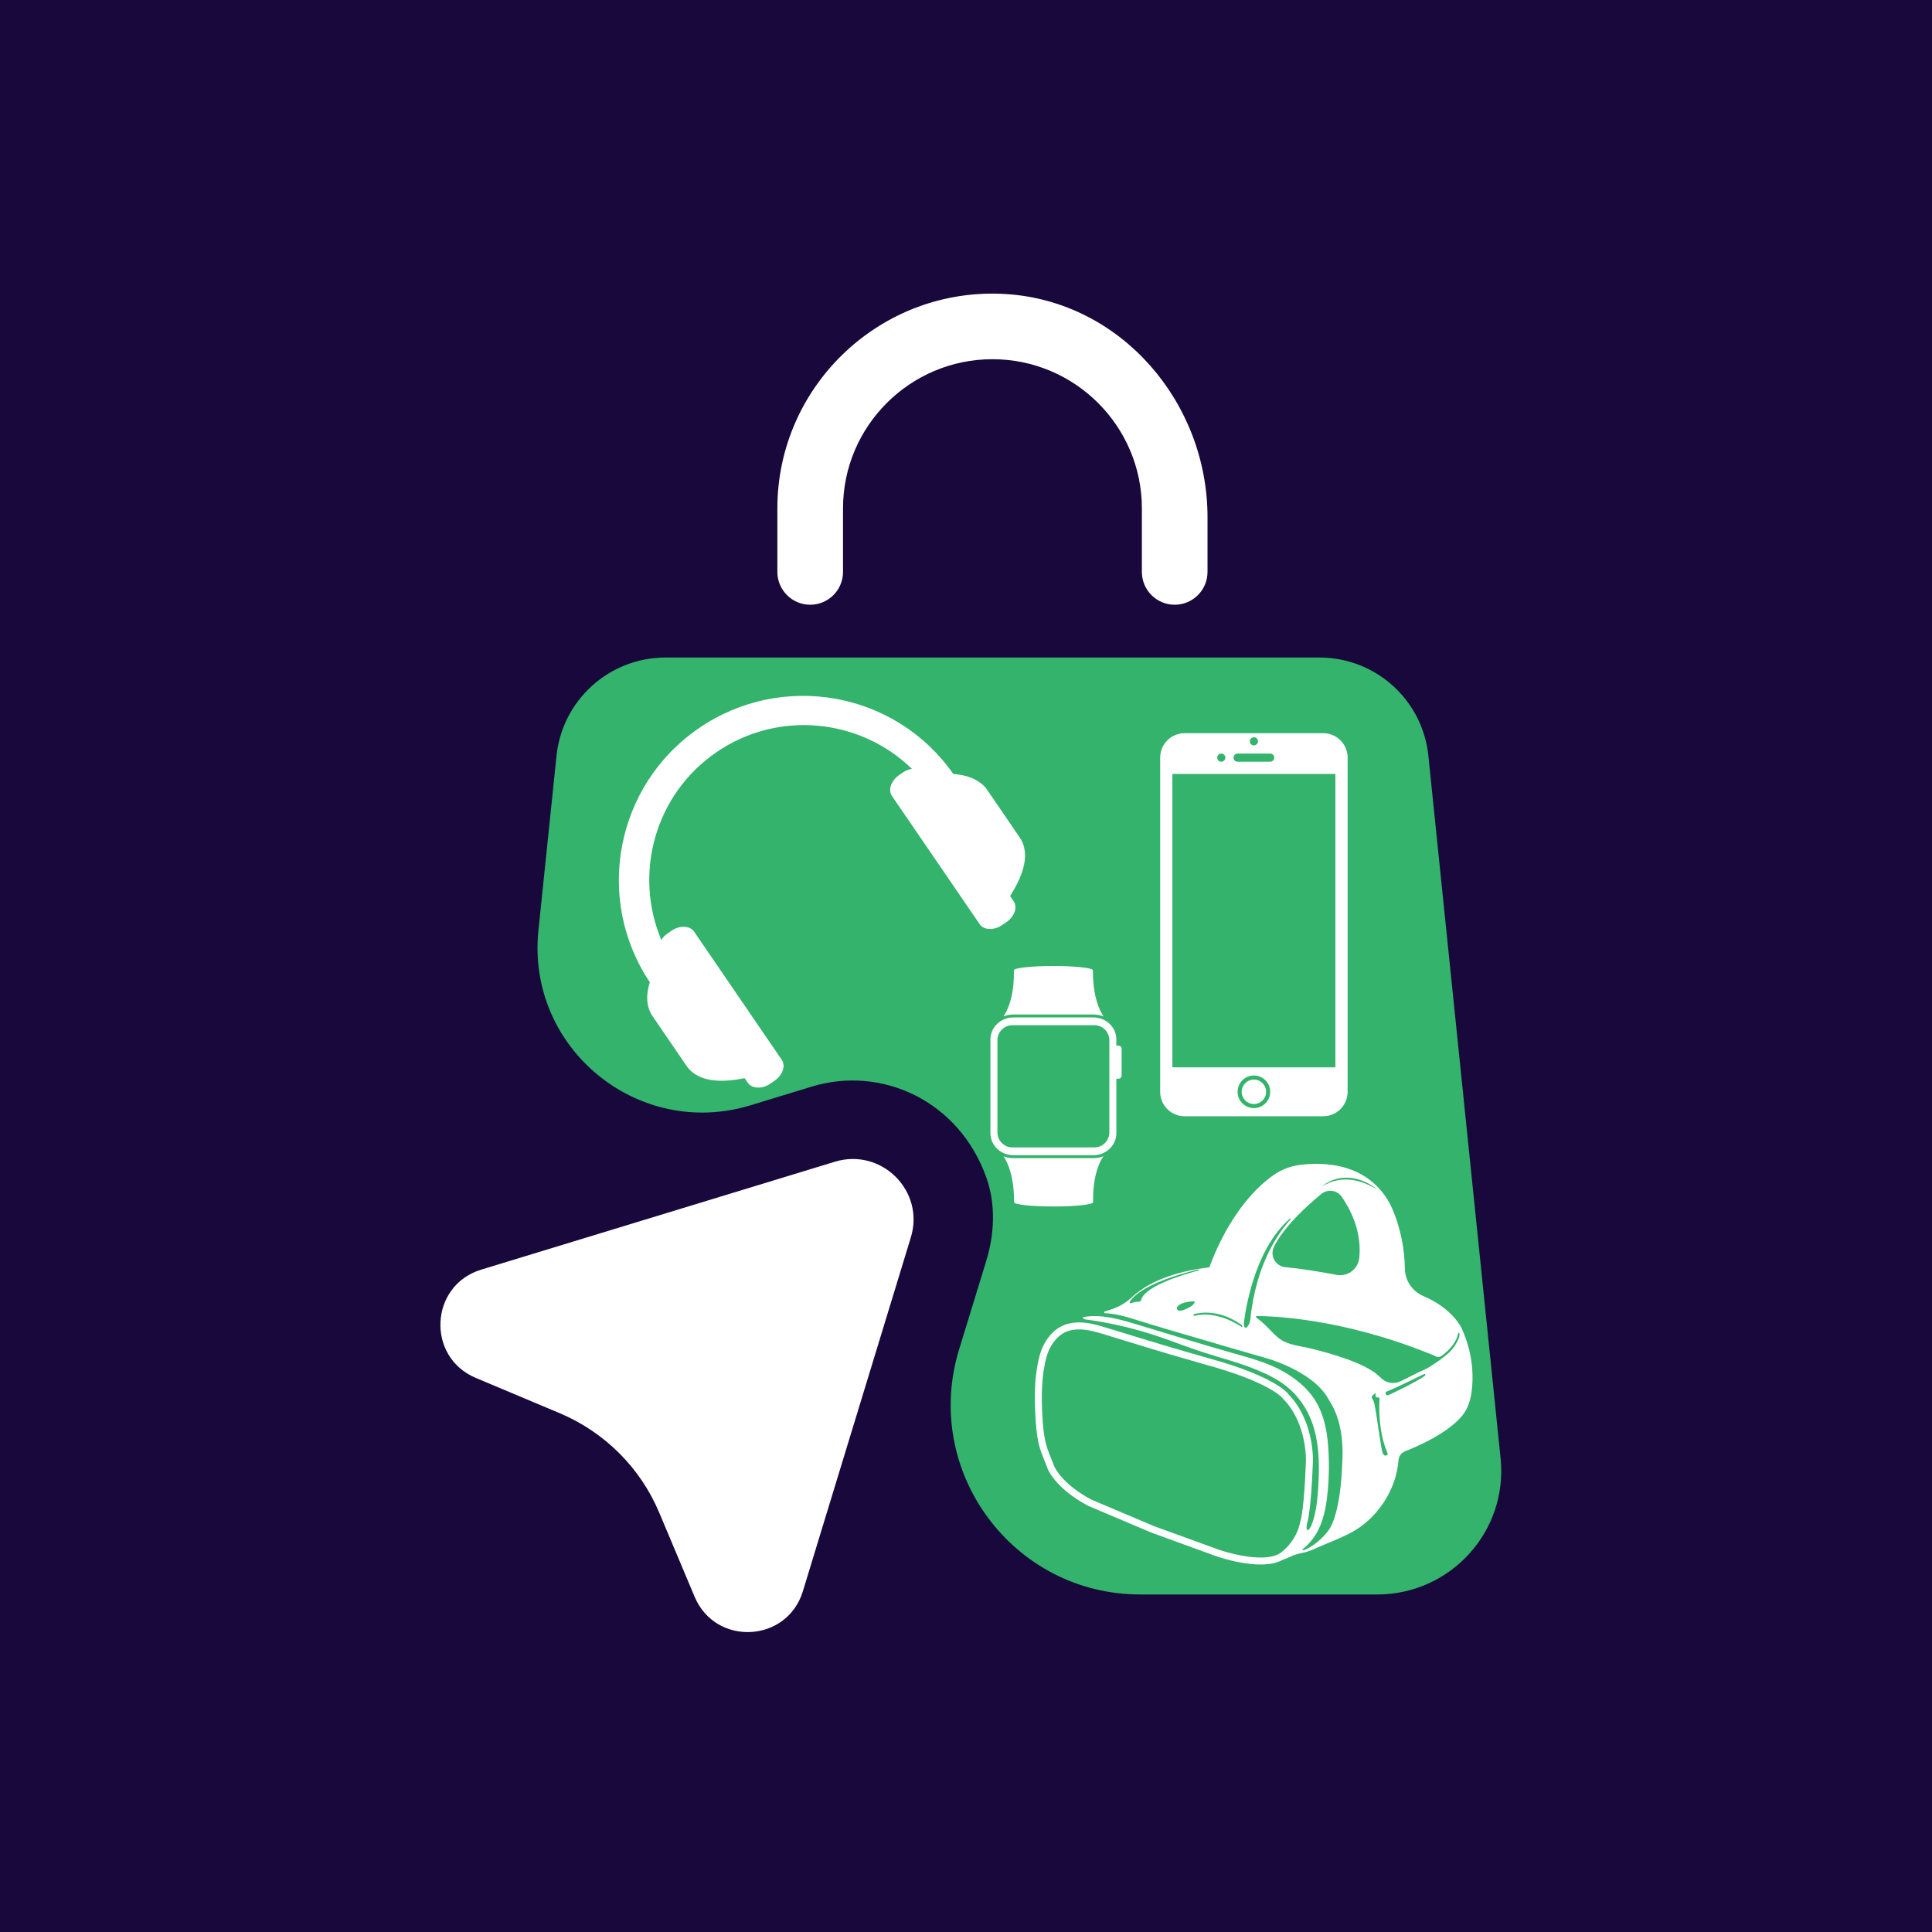 <svg xmlns="http://www.w3.org/2000/svg" xmlns:xlink="http://www.w3.org/1999/xlink" width="500" zoomAndPan="magnify" viewBox="0 0 375 375" height="500" preserveAspectRatio="xMidYMid meet" version="1.2"><defs><clipPath id="744ca36504"><path d="M 120 135 L 199 135 L 199 212 L 120 212 Z M 120 135 "/></clipPath><clipPath id="d207f69890"><path d="M 103.336 163.445 L 168.336 118.984 L 205.172 172.84 L 140.176 217.301 Z M 103.336 163.445 "/></clipPath><clipPath id="6732d3aa25"><path d="M 103.336 163.445 L 168.336 118.984 L 205.172 172.84 L 140.176 217.301 Z M 103.336 163.445 "/></clipPath><clipPath id="acac6a5a0d"><path d="M 225.152 142.027 L 261.902 142.027 L 261.902 217 L 225.152 217 Z M 225.152 142.027 "/></clipPath><clipPath id="3a80c81b5f"><path d="M 194 187.5 L 215 187.5 L 215 198 L 194 198 Z M 194 187.5 "/></clipPath><clipPath id="0a7ec04b2e"><path d="M 194 224 L 215 224 L 215 234.75 L 194 234.75 Z M 194 224 "/></clipPath><clipPath id="79c32fc49a"><path d="M 192.227 197 L 217.727 197 L 217.727 225 L 192.227 225 Z M 192.227 197 "/></clipPath><clipPath id="a718285be1"><path d="M 200.77 225.281 L 286 225.281 L 286 304 L 200.77 304 Z M 200.77 225.281 "/></clipPath></defs><g id="31acda5126"><rect x="0" width="375" y="0" height="375" style="fill:#ffffff;fill-opacity:1;stroke:none;"/><rect x="0" width="375" y="0" height="375" style="fill:#19083c;fill-opacity:1;stroke:none;"/><path style=" stroke:none;fill-rule:nonzero;fill:#ffffff;fill-opacity:1;" d="M 157.258 117.379 C 160.777 117.379 163.629 114.523 163.629 111.008 L 163.629 98.672 C 163.629 82.719 176.629 69.723 192.633 69.723 C 208.637 69.723 221.637 82.719 221.637 98.672 L 221.637 111.008 C 221.637 114.523 224.488 117.379 228.008 117.379 C 231.523 117.379 234.379 114.523 234.379 111.008 L 234.379 100.406 C 234.379 78.133 217.66 58.559 195.387 57.082 C 171.172 55.5 150.887 74.766 150.887 98.672 L 150.887 111.008 C 150.887 114.523 153.742 117.379 157.258 117.379 Z M 157.258 117.379 "/><path style=" stroke:none;fill-rule:nonzero;fill:#33b36b;fill-opacity:1;" d="M 291.262 283.035 L 277.246 146.688 C 276.121 135.832 267 127.625 256.09 127.625 L 129.172 127.625 C 118.266 127.625 109.141 135.883 108.02 146.688 L 104.504 180.633 C 102.16 203.418 123.82 221.207 145.688 214.531 L 157.566 210.91 C 171.07 206.781 186.16 213.613 191.461 228.598 C 193.297 233.797 193.039 239.504 191.41 244.805 L 186.16 261.934 C 178.922 285.582 196.609 309.488 221.328 309.488 L 267.406 309.488 C 281.629 309.438 292.738 297.152 291.262 283.035 Z M 291.262 283.035 "/><path style=" stroke:none;fill-rule:nonzero;fill:#ffffff;fill-opacity:1;" d="M 162.051 225.488 L 93.391 246.438 C 83.402 249.496 82.688 263.359 92.32 267.438 L 108.684 274.32 C 117.348 277.988 124.281 284.871 127.949 293.586 L 134.832 309.945 C 138.91 319.582 152.773 318.867 155.832 308.875 L 176.781 240.219 C 179.582 231.195 171.121 222.734 162.051 225.488 Z M 162.051 225.488 "/><g clip-rule="nonzero" clip-path="url(#744ca36504)"><g clip-rule="nonzero" clip-path="url(#d207f69890)"><g clip-rule="nonzero" clip-path="url(#6732d3aa25)"><path style=" stroke:none;fill-rule:nonzero;fill:#ffffff;fill-opacity:1;" d="M 185.039 150.234 C 173.867 134.25 151.852 130.262 135.672 141.328 C 119.492 152.395 115.285 174.441 126.129 190.648 C 125.414 192.949 125.332 195.297 126.68 197.266 L 129.43 201.293 L 130.5 202.852 L 133.25 206.875 C 135.668 210.406 140.824 210.016 144.539 209.281 L 145.156 210.184 C 145.945 211.332 147.934 211.422 149.492 210.352 L 150.312 209.789 C 151.875 208.723 152.57 206.922 151.727 205.691 L 134.707 180.805 C 133.922 179.656 131.934 179.57 130.371 180.637 L 129.551 181.199 C 129.059 181.535 128.621 181.953 128.379 182.48 C 122.926 169.574 127.102 154.18 139.094 145.98 C 151.082 137.777 166.945 139.465 176.996 149.227 C 176.473 149.34 175.871 149.516 175.375 149.852 L 174.555 150.414 C 172.996 151.48 172.301 153.281 173.141 154.516 L 190.164 179.398 C 190.949 180.547 192.938 180.637 194.5 179.566 L 195.32 179.008 C 196.879 177.938 197.574 176.137 196.734 174.906 L 196.059 173.918 C 198.09 170.723 200.324 166.059 197.91 162.527 L 195.156 158.504 L 194.09 156.941 L 191.336 152.918 C 189.742 151.117 187.445 150.398 185.039 150.234 Z M 185.039 150.234 "/></g></g></g><g clip-rule="nonzero" clip-path="url(#acac6a5a0d)"><path style=" stroke:none;fill-rule:evenodd;fill:#ffffff;fill-opacity:1;" d="M 256.824 216.668 L 229.934 216.668 C 227.312 216.668 225.188 214.539 225.188 211.922 L 225.188 147.059 C 225.188 144.438 227.312 142.312 229.934 142.312 L 256.828 142.312 C 259.449 142.312 261.574 144.438 261.574 147.059 L 261.574 211.922 C 261.574 214.539 259.449 216.668 256.824 216.668 Z M 243.379 215.082 C 245.125 215.082 246.543 213.668 246.543 211.922 C 246.543 210.172 245.125 208.754 243.379 208.754 C 241.633 208.754 240.215 210.172 240.215 211.922 C 240.215 213.668 241.633 215.082 243.379 215.082 Z M 237.051 146.266 C 236.613 146.266 236.262 146.621 236.262 147.059 C 236.262 147.492 236.613 147.848 237.051 147.848 C 237.488 147.848 237.84 147.496 237.84 147.059 C 237.844 146.621 237.488 146.266 237.051 146.266 Z M 243.379 143.102 C 242.941 143.102 242.59 143.457 242.59 143.895 C 242.59 144.332 242.941 144.684 243.379 144.684 C 243.816 144.684 244.172 144.332 244.172 143.895 C 244.172 143.457 243.816 143.102 243.379 143.102 Z M 246.543 146.266 L 240.215 146.266 C 239.777 146.266 239.426 146.621 239.426 147.059 C 239.426 147.492 239.777 147.848 240.215 147.848 L 246.543 147.848 C 246.98 147.848 247.332 147.496 247.332 147.059 C 247.336 146.621 246.98 146.266 246.543 146.266 Z M 259.199 150.223 L 227.559 150.223 L 227.559 207.172 L 259.199 207.172 Z M 243.379 209.547 C 244.691 209.547 245.754 210.609 245.754 211.922 C 245.754 213.23 244.691 214.293 243.379 214.293 C 242.07 214.293 241.008 213.23 241.008 211.922 C 241.008 210.609 242.07 209.547 243.379 209.547 Z M 243.379 209.547 "/></g><g clip-rule="nonzero" clip-path="url(#3a80c81b5f)"><path style=" stroke:none;fill-rule:nonzero;fill:#ffffff;fill-opacity:1;" d="M 212.23 196.914 C 212.934 196.914 213.602 197.055 214.207 197.305 C 214.047 197.066 213.883 196.789 213.715 196.465 C 212.977 195.039 212.102 192.465 212.129 188.332 C 212.129 188.328 212.129 188.328 212.129 188.328 C 212.129 187.871 208.699 187.5 204.465 187.5 C 200.234 187.5 196.801 187.871 196.801 188.328 C 196.801 188.328 196.801 188.332 196.801 188.336 L 196.797 188.336 C 196.871 192.438 196.023 194.98 195.297 196.398 C 195.121 196.738 194.941 197.031 194.773 197.281 C 195.367 197.047 196.016 196.914 196.695 196.914 L 212.23 196.914 "/></g><g clip-rule="nonzero" clip-path="url(#0a7ec04b2e)"><path style=" stroke:none;fill-rule:nonzero;fill:#ffffff;fill-opacity:1;" d="M 196.695 224.793 C 196.023 224.793 195.383 224.664 194.797 224.434 C 194.941 224.656 195.094 224.914 195.246 225.211 C 195.984 226.641 196.859 229.211 196.832 233.348 C 196.832 233.348 196.832 233.352 196.832 233.352 C 196.832 233.809 200.262 234.18 204.496 234.18 C 208.73 234.18 212.16 233.809 212.16 233.352 C 212.16 233.348 212.16 233.344 212.16 233.34 L 212.168 233.34 C 212.09 229.242 212.941 226.695 213.668 225.281 C 213.84 224.949 214.012 224.66 214.176 224.414 C 213.578 224.66 212.922 224.793 212.23 224.793 L 196.695 224.793 "/></g><g clip-rule="nonzero" clip-path="url(#79c32fc49a)"><path style=" stroke:none;fill-rule:nonzero;fill:#ffffff;fill-opacity:1;" d="M 215.324 219.801 C 215.324 221.41 214.02 222.715 212.406 222.715 L 196.52 222.715 C 194.906 222.715 193.602 221.41 193.602 219.801 L 193.602 201.906 C 193.602 200.297 194.906 198.992 196.52 198.992 L 212.406 198.992 C 214.02 198.992 215.324 200.297 215.324 201.906 Z M 217.078 202.949 L 216.684 202.949 L 216.684 201.754 C 216.684 199.398 214.684 197.48 212.23 197.48 L 196.695 197.48 C 194.238 197.48 192.242 199.398 192.242 201.754 L 192.242 219.953 C 192.242 222.309 194.238 224.227 196.695 224.227 L 212.23 224.227 C 214.684 224.227 216.684 222.309 216.684 219.953 L 216.684 209.383 L 217.078 209.383 C 217.426 209.383 217.707 209.098 217.707 208.75 L 217.707 203.578 C 217.707 203.23 217.426 202.949 217.078 202.949 "/></g><g clip-rule="nonzero" clip-path="url(#a718285be1)"><path style=" stroke:none;fill-rule:nonzero;fill:#ffffff;fill-opacity:1;" d="M 283.289 259.184 C 283.27 259.422 283.188 259.656 283.105 259.867 C 282.965 260.207 282.777 260.527 282.598 260.844 C 282.223 261.504 281.742 262.105 281.176 262.609 C 280.027 263.633 278.691 264.559 277.387 265.367 C 276.77 265.742 276.07 266.043 275.406 266.332 L 271.906 268.082 C 270.609 268.73 269.043 268.477 268.02 267.445 C 267.938 267.367 267.855 267.285 267.773 267.207 C 267.285 266.758 266.797 266.359 266.227 266.012 C 264.148 264.742 261.805 263.891 259.496 263.152 C 257.922 262.648 256.324 262.207 254.723 261.809 C 252.992 261.375 251.121 261.203 249.48 260.496 C 247.902 259.82 246.895 258.457 245.695 257.301 C 245.109 256.734 244.488 256.199 243.832 255.707 C 243.719 255.625 243.781 255.445 243.918 255.445 C 246.5 255.441 260.199 255.773 277.469 262.75 C 277.641 262.82 277.816 262.887 277.996 262.945 C 278.129 262.992 278.316 263.07 278.484 263.18 C 278.875 263.445 279.387 263.461 279.773 263.188 C 280.383 262.762 280.953 262.273 281.449 261.723 C 281.957 261.168 282.395 260.543 282.699 259.855 C 282.848 259.516 282.953 259.156 283.035 258.797 C 283.043 258.762 283.059 258.723 283.086 258.695 C 283.109 258.668 283.152 258.652 283.188 258.668 C 283.219 258.684 283.234 258.723 283.242 258.758 C 283.285 258.898 283.301 259.039 283.289 259.184 Z M 276.586 267.023 C 274.707 268.348 270.711 270.227 269.5 270.785 C 269.344 270.859 269.152 270.832 269.039 270.707 C 268.844 270.492 268.934 270.184 269.176 270.09 C 270.562 269.555 274.453 267.664 276.395 266.711 C 276.602 266.609 276.77 266.895 276.586 267.023 Z M 269.211 282.445 C 268.992 282.578 268.633 282.652 268.371 282.008 C 268.02 281.148 267.227 274.453 266.727 272.285 C 266.66 271.992 266.527 271.723 266.355 271.477 C 266.215 271.266 266.133 270.883 266.953 270.465 C 267.023 270.426 267.102 270.504 267.059 270.574 C 266.91 270.836 266.824 271.227 267.609 271.277 C 267.703 271.281 267.777 271.367 267.77 271.461 C 267.695 272.496 267.43 277.73 269.324 282.078 C 269.383 282.215 269.332 282.367 269.211 282.445 Z M 242.211 257.391 C 241.953 257.73 241.645 257.953 241.48 257.379 C 241.422 257.195 241.414 256.996 241.438 256.801 C 241.648 254.945 243.301 242.621 250.383 236.531 C 250.477 236.449 250.598 236.578 250.52 236.668 C 248.312 239.051 243.789 245.172 242.676 256.176 C 242.629 256.617 242.473 257.039 242.211 257.391 Z M 241.004 257.551 C 240.203 257.004 235.953 254.328 231.809 255.41 C 231.734 255.43 231.664 255.379 231.664 255.305 C 231.664 255.188 231.746 255.078 231.863 255.047 C 232.758 254.805 236.605 254.02 240.98 257.164 C 241.082 257.238 241.137 257.352 241.137 257.477 C 241.137 257.547 241.062 257.59 241.004 257.551 Z M 231.141 253.598 C 231.043 253.645 230.941 253.691 230.848 253.75 C 230.453 253.973 229.617 254.398 228.961 254.418 C 228.52 254.438 228.27 253.926 228.555 253.59 C 228.918 253.168 229.758 252.672 231.703 252.582 C 231.859 252.578 231.953 252.758 231.859 252.883 C 231.648 253.148 231.348 253.504 231.141 253.598 Z M 221.477 252.363 C 221.438 252.539 221.285 252.656 221.109 252.652 C 220.773 252.648 220.207 252.695 219.504 252.957 C 219.344 253.016 219.199 252.844 219.285 252.695 C 219.945 251.59 222.434 248.914 232.547 246.41 C 232.785 246.352 232.887 246.535 232.652 246.598 C 229.676 247.387 222.098 249.648 221.477 252.363 Z M 256.457 231.754 C 257.695 230.734 259.547 230.992 260.449 232.316 C 263.574 236.926 264.152 241.031 263.832 244.164 C 263.609 246.344 261.566 247.859 259.418 247.449 C 256.141 246.82 252.641 246.258 249.496 245.961 C 247.582 245.781 246.426 243.742 247.27 242.016 C 249.156 238.145 253.703 234.023 256.457 231.754 Z M 256.98 229.996 C 257.043 229.945 257.117 229.898 257.195 229.844 C 257.277 229.793 257.363 229.734 257.453 229.672 C 257.547 229.609 257.652 229.555 257.762 229.496 C 257.816 229.465 257.871 229.434 257.93 229.402 C 257.984 229.371 258.047 229.336 258.109 229.312 C 258.234 229.254 258.363 229.195 258.496 229.133 C 258.637 229.078 258.777 229.027 258.93 228.973 C 259.078 228.914 259.234 228.879 259.395 228.828 C 259.434 228.82 259.473 228.805 259.516 228.797 C 259.555 228.785 259.594 228.781 259.637 228.77 C 259.723 228.754 259.805 228.734 259.891 228.719 C 259.973 228.695 260.059 228.688 260.145 228.672 C 260.234 228.66 260.32 228.648 260.41 228.633 C 260.586 228.609 260.766 228.602 260.945 228.59 C 261.129 228.586 261.312 228.582 261.492 228.586 C 261.68 228.594 261.863 228.598 262.043 228.617 L 262.32 228.648 L 262.594 228.691 C 262.773 228.715 262.949 228.758 263.129 228.793 C 263.48 228.871 263.824 228.973 264.148 229.086 C 264.473 229.195 264.781 229.328 265.066 229.457 C 265.352 229.59 265.613 229.723 265.848 229.863 C 265.969 229.93 266.082 229.996 266.188 230.062 C 266.289 230.129 266.391 230.191 266.48 230.254 C 266.668 230.375 266.82 230.492 266.945 230.59 C 267.074 230.684 267.168 230.77 267.234 230.82 C 267.301 230.879 267.332 230.906 267.332 230.906 C 267.332 230.906 267.293 230.879 267.223 230.836 C 267.148 230.793 267.043 230.727 266.906 230.648 C 266.77 230.57 266.605 230.477 266.414 230.371 C 266.219 230.27 265.996 230.16 265.754 230.043 C 265.512 229.93 265.246 229.82 264.957 229.703 C 264.672 229.594 264.367 229.484 264.051 229.387 C 263.891 229.336 263.727 229.293 263.562 229.25 C 263.48 229.227 263.391 229.211 263.309 229.191 C 263.227 229.172 263.141 229.148 263.059 229.133 C 262.883 229.102 262.711 229.062 262.535 229.043 L 262.277 229.004 L 262.012 228.98 C 261.836 228.957 261.66 228.953 261.484 228.941 C 261.309 228.934 260.785 228.949 260.699 228.957 C 260.613 228.961 260.527 228.961 260.445 228.969 C 260.359 228.98 260.277 228.988 260.191 229 C 260.105 229.004 259.305 229.152 259.008 229.23 C 258.863 229.273 258.719 229.316 258.582 229.359 C 258.445 229.406 258.316 229.457 258.191 229.504 C 258.066 229.547 257.953 229.605 257.84 229.652 C 257.727 229.703 257.617 229.742 257.52 229.797 C 257.426 229.844 257.336 229.891 257.25 229.934 C 257.164 229.977 257.086 230.016 257.02 230.059 C 256.746 230.219 256.59 230.305 256.59 230.305 C 256.59 230.305 256.727 230.191 256.98 229.996 Z M 248.664 301.324 L 248.641 301.344 C 247.805 301.992 246.473 302.316 244.691 302.316 C 240.891 302.316 236.566 300.797 236.523 300.777 L 223.957 296.207 L 211.793 291.055 C 206.082 287.996 204.68 284.73 204.633 284.617 C 204.438 284.094 204.234 283.594 204.035 283.109 C 203.559 281.934 203.113 280.824 202.863 279.605 C 202.512 277.906 202.395 276.137 202.305 274.461 C 202.141 271.32 202.082 267.215 203.141 263.34 C 203.711 261.246 205.055 259.445 206.645 258.633 C 207.43 258.234 208.371 258.035 209.449 258.035 C 209.766 258.035 210.094 258.055 210.426 258.09 C 211.848 258.238 213.297 258.684 214.695 259.113 C 215.363 259.316 216.949 259.801 216.949 259.801 C 221.246 261.125 225.691 262.488 230.188 263.777 L 234.082 264.898 C 246.055 268.168 248.758 271.141 248.992 271.418 L 249.07 271.57 L 249.152 271.617 C 253.707 276.34 253.484 283.469 253.48 283.539 C 253.156 292.641 252.5 294.988 252.422 295.238 L 252.363 295.371 L 252.359 295.461 C 251.625 299.223 248.723 301.285 248.691 301.309 Z M 285.762 265.762 C 285.613 263.711 285.176 261.68 284.484 259.746 C 284.246 259.074 283.973 258.41 283.676 257.762 C 283.676 257.762 281.938 253.957 276.316 251.586 C 274.145 250.668 272.719 248.574 272.684 246.219 C 272.574 238.727 269.734 233.562 269.734 233.562 C 265.355 225.594 256.715 225.539 252.305 226.105 C 250.457 226.344 248.695 227.02 247.176 228.098 C 239.922 233.223 236.027 242.426 234.734 245.984 C 229.52 246.613 223.582 248.168 219.695 251.797 C 218.516 252.895 217.105 253.719 215.57 254.199 L 214.445 254.551 C 214.266 254.609 214.301 254.879 214.492 254.883 C 216.469 254.984 218.391 255.504 220.27 256.094 C 222.125 256.676 223.977 257.258 225.844 257.805 C 228.828 258.68 231.812 259.555 234.797 260.43 C 236.223 260.848 237.648 261.273 239.078 261.684 L 245.684 263.586 C 245.684 263.586 254.902 266.074 257.875 271.605 C 258.027 271.879 258.18 272.148 258.344 272.41 C 259.039 273.512 260.996 277.273 260.52 284.09 C 260.508 284.266 260.5 284.438 260.496 284.613 C 260.445 286.129 260.07 294.609 257.531 297.477 C 257.469 297.543 257.406 297.613 257.348 297.684 C 256.988 298.121 255.328 300.02 253.02 300.914 C 252.875 300.977 252.758 300.777 252.883 300.68 C 253.828 299.918 254.652 299.004 255.305 297.977 C 256.82 295.582 257.375 292.711 257.664 289.895 C 258 286.676 258.027 283.43 257.754 280.211 C 257.52 277.477 256.938 274.75 255.586 272.328 C 254.34 270.09 252.387 268.309 250.258 266.914 C 249.875 266.664 249.48 266.426 249.086 266.199 C 245.992 264.445 242.484 263.551 239.086 262.574 C 236.535 261.84 233.984 261.102 231.445 260.332 C 227.836 259.242 224.227 258.152 220.617 257.062 C 217.293 256.055 213.82 255.039 210.391 255.621 C 210.324 255.629 210.262 255.668 210.227 255.723 C 210.129 255.898 210.402 256.062 210.613 256.09 C 212.012 256.273 213.402 256.5 214.785 256.762 C 218.285 257.43 221.742 258.348 225.113 259.504 C 227.953 260.465 230.73 261.574 233.582 262.492 C 237.008 263.598 240.512 264.48 243.848 265.855 C 246.105 266.785 248.324 267.871 250.18 269.48 C 252.609 271.594 254.281 274.418 255.125 277.516 C 256.082 281.035 256.09 284.738 255.887 288.379 C 255.754 290.742 255.531 293.129 254.805 295.383 C 254.191 297.277 253.316 297.652 253.691 295.723 C 253.691 295.723 254.477 293.73 254.84 283.594 C 254.84 283.594 255.141 275.867 250.133 270.676 C 250.133 270.676 248.02 267.297 234.441 263.586 C 233.148 263.215 231.855 262.848 230.562 262.473 C 226.145 261.203 221.746 259.855 217.348 258.504 C 216.598 258.277 215.844 258.043 215.094 257.816 C 213.609 257.359 212.113 256.902 210.57 256.738 C 209.027 256.578 207.414 256.723 206.031 257.426 C 203.914 258.5 202.441 260.742 201.828 262.984 C 200.805 266.73 200.746 270.684 200.953 274.535 C 201.047 276.332 201.172 278.117 201.531 279.883 C 201.918 281.758 202.707 283.336 203.359 285.102 C 203.359 285.102 204.75 288.844 211.207 292.281 L 223.457 297.469 L 236.07 302.059 C 236.07 302.059 244.602 305.102 248.824 302.832 C 248.965 302.758 249.113 302.699 249.262 302.648 C 249.902 302.438 250.484 302.113 251.105 301.871 C 251.891 301.566 252.707 301.469 253.512 301.242 C 254.23 301.035 254.934 300.746 255.613 300.426 C 257.758 299.48 260.008 298.648 262.082 297.566 C 263.344 296.91 264.516 296.09 265.57 295.133 C 268.66 292.324 270.859 288.359 271.359 284.199 C 271.391 283.922 271.426 283.641 271.453 283.359 C 271.531 282.617 272.016 281.98 272.707 281.707 C 273.863 281.254 275.004 280.754 276.121 280.211 C 277.578 279.5 279 278.711 280.348 277.801 C 281.66 276.91 282.93 275.891 283.922 274.637 C 284.961 273.32 285.418 271.738 285.641 270.102 C 285.836 268.664 285.867 267.203 285.762 265.762 "/></g></g></svg>